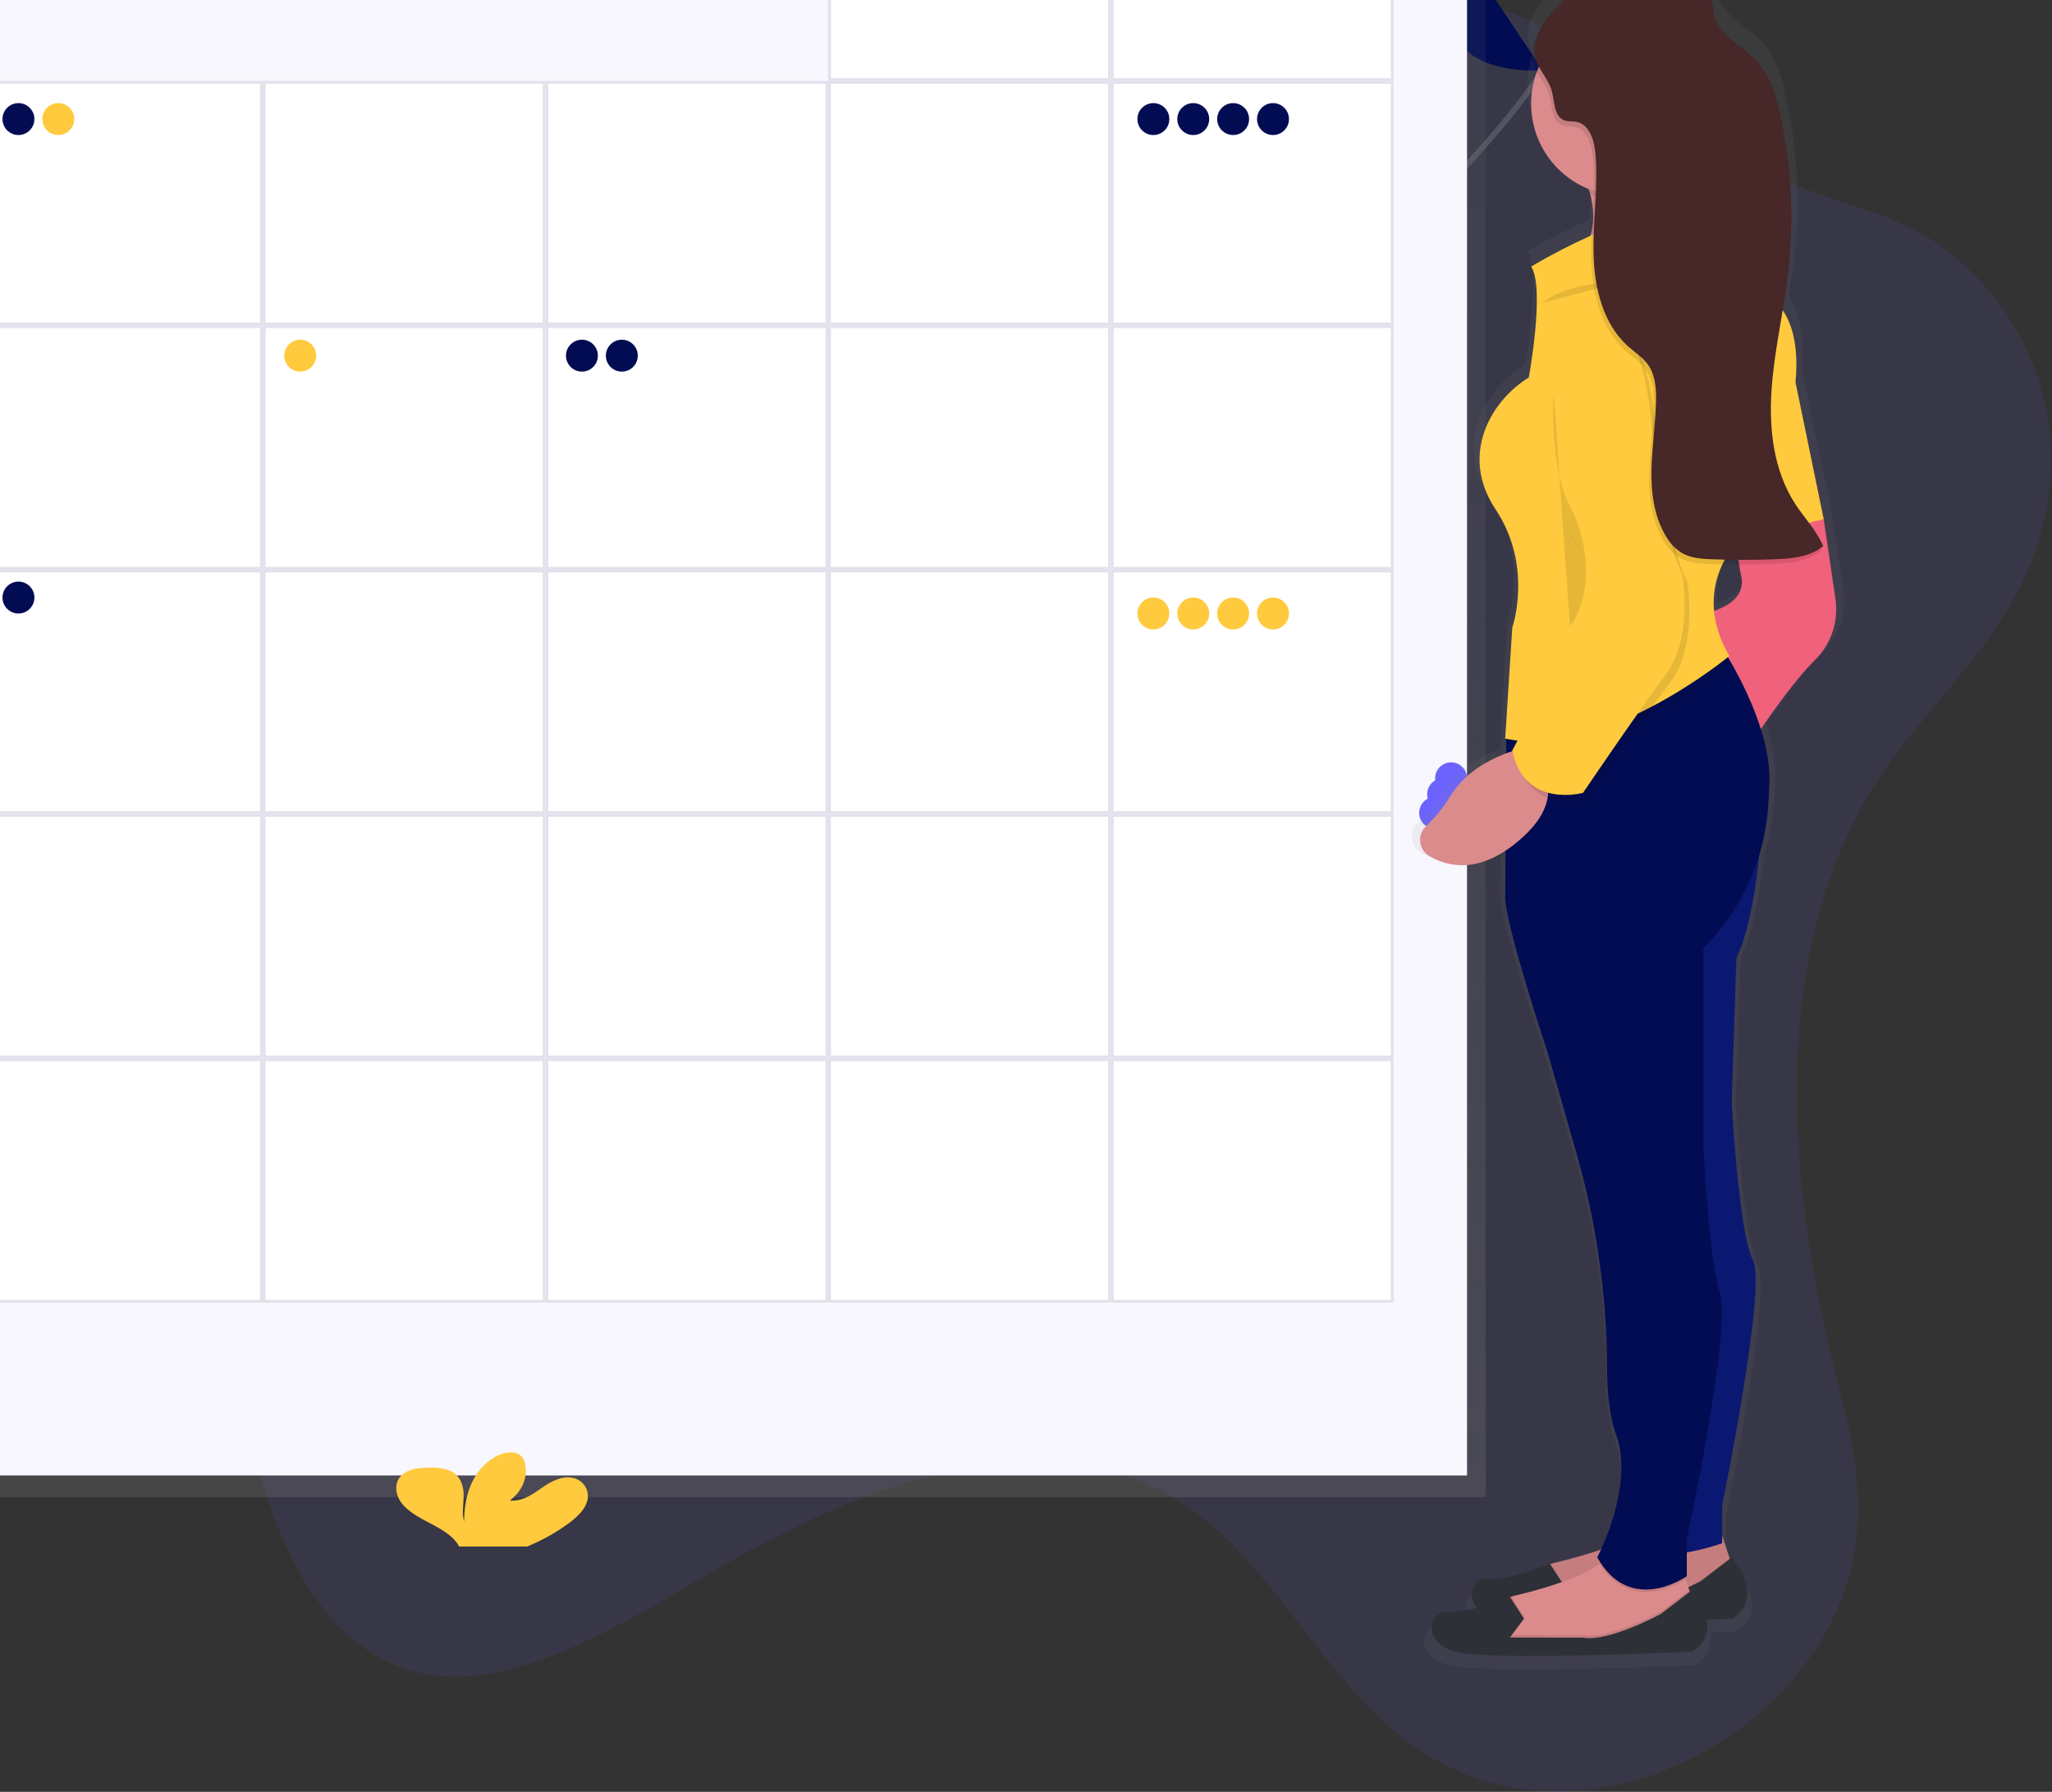 <svg width="733" height="640" viewBox="0 0 733 640" fill="none" xmlns="http://www.w3.org/2000/svg">
<rect x="0" y="0" width="733" height="640" fill="#333333" stroke="none"/>
<g id="undraw_events_2p66 1" clip-path="url(#clip0)">
<path id="Vector" opacity="0.1" d="M668.88 281.5C631.79 341.5 638.74 423.24 655.03 487.69C660.48 509.27 666.76 532.05 662.1 556.2C656.4 585.73 635.62 608.92 614.59 622.2C576.25 646.35 532.47 645.68 500.59 620.43C473.06 598.62 454.93 560.58 426.82 539.94C379.82 505.39 315.28 526.33 259.24 558.62C219.61 581.41 175.99 610.41 139.36 593.99C113.59 582.46 97.52 549.93 90.02 514.53C86.4 497.44 84.21 478.77 75.91 465.75C70.97 458.01 64.18 452.83 57.14 448.58C-7.11 409.84 -94.04 442.23 -156 398.36C-197.85 368.74 -221.64 307.56 -229.46 242.14C-237.28 176.72 -230.85 106.72 -222.8 37.8C-217.07 -11.2 -209.32 -63.62 -183.6 -103.47C-156.39 -145.62 -113.5 -164.47 -76.22 -160.47C-38.94 -156.47 -6.57 -132.85 21.33 -103.98C56.2 -67.9 87.65 -21.82 132.78 -10.18C163.52 -2.25 197.09 -11.43 229.78 -16.62C284.36 -25.3 338.18 -22.81 391.62 -19.55C442.78 -16.43 494.25 -12.55 541.92 5.45C575.65 18.2 601.54 44.74 633.02 62C653.54 73.25 676.69 74.68 695.81 89.68C719.36 108.16 739.74 142.27 730.31 185.39C721.32 226.41 688.56 249.66 668.88 281.5Z" fill="#6C63FF"/>
<path id="Vector_2" d="M431.49 145.88C431.49 145.88 532.49 61.25 554.95 18.58C577.41 -24.09 606 -60.86 606 -60.86" stroke="#535461" stroke-width="2" stroke-miterlimit="10"/>
<path id="Vector_3" d="M592.72 34.53L549.03 24.68C549.03 24.68 559.34 70.76 592.72 34.53Z" fill="#6C63FF"/>
<path id="Vector_4" d="M525.96 -12.51L551.1 25.14C551.1 25.14 501.95 28.69 525.96 -12.51Z" fill="#020C53"/>
<path id="Vector_5" d="M609.91 -0.86L569.98 -7.86C569.98 -7.86 595.06 30.29 609.91 -0.86Z" fill="#6C63FF"/>
<path id="Vector_6" d="M116.46 477.63C116.46 477.63 132.67 429.41 29.91 371.28C29.91 371.28 -74.43 340.85 -63.76 236.35C-63.76 236.35 -184.04 324.47 -102.65 436.72C-21.26 548.97 48.99 524.47 48.99 524.47L116.46 477.63Z" fill="#6C63FF"/>
<path id="Vector_7" d="M85.13 499.41C85.13 499.41 34.99 445.22 -13.07 424.27C-22.671 419.949 -31.492 414.073 -39.18 406.88C-69.82 378.88 -83.18 336.63 -75.28 295.88L-63.73 236.35" stroke="#535461" stroke-width="2" stroke-miterlimit="10"/>
<path id="Vector_8" d="M530.68 -127.8H-39.93V534.73H530.68V-127.8Z" fill="url(#paint0_linear)"/>
<path id="Vector_9" d="M524.04 -120.09H-33.28V527H524.04V-120.09Z" fill="#F7F7FD"/>
<path id="Vector_10" d="M497.35 -57.87H397.36V28.41H497.35V-57.87Z" fill="white"/>
<path id="Vector_11" d="M496.82 -57.37V27.91H397.82V-57.37H496.82ZM497.82 -58.37H396.82V28.91H497.82V-58.37Z" fill="#E2E2EC"/>
<path id="Vector_12" d="M396.36 -57.87H296.37V28.41H396.36V-57.87Z" fill="white"/>
<path id="Vector_13" d="M395.82 -57.37V27.91H296.82V-57.37H395.82ZM396.82 -58.37H295.82V28.91H396.82V-58.37Z" fill="#E2E2EC"/>
<path id="Vector_14" d="M497.35 29.41H397.36V115.69H497.35V29.41Z" fill="white"/>
<path id="Vector_15" d="M496.82 29.91V115.19H397.82V29.91H496.82ZM497.82 28.91H396.82V116.19H497.82V28.91Z" fill="#E2E2EC"/>
<path id="Vector_16" d="M396.36 29.41H296.37V115.69H396.36V29.41Z" fill="white"/>
<path id="Vector_17" d="M395.82 29.91V115.19H296.82V29.91H395.82ZM396.82 28.91H295.82V116.19H396.82V28.91Z" fill="#E2E2EC"/>
<path id="Vector_18" d="M295.37 29.41H195.38V115.69H295.37V29.41Z" fill="white"/>
<path id="Vector_19" d="M294.87 29.91V115.19H195.87V29.91H294.87ZM295.87 28.91H194.87V116.19H295.87V28.91Z" fill="#E2E2EC"/>
<path id="Vector_20" d="M194.38 29.41H94.39V115.69H194.38V29.41Z" fill="white"/>
<path id="Vector_21" d="M193.88 29.91V115.19H94.88V29.91H193.88ZM194.88 28.91H93.88V116.19H194.88V28.91Z" fill="#E2E2EC"/>
<path id="Vector_22" d="M93.39 29.41H-6.6V115.69H93.39V29.41Z" fill="white"/>
<path id="Vector_23" d="M92.89 29.91V115.19H-6.11V29.91H92.89ZM93.89 28.91H-7.11V116.19H93.89V28.91Z" fill="#E2E2EC"/>
<path id="Vector_24" d="M497.35 116.68H397.36V202.96H497.35V116.68Z" fill="white"/>
<path id="Vector_25" d="M496.82 117.19V202.47H397.82V117.19H496.82ZM497.82 116.19H396.82V203.47H497.82V116.19Z" fill="#E2E2EC"/>
<path id="Vector_26" d="M396.36 116.68H296.37V202.96H396.36V116.68Z" fill="white"/>
<path id="Vector_27" d="M395.82 117.19V202.47H296.82V117.19H395.82ZM396.82 116.19H295.82V203.47H396.82V116.19Z" fill="#E2E2EC"/>
<path id="Vector_28" d="M295.37 116.68H195.38V202.96H295.37V116.68Z" fill="white"/>
<path id="Vector_29" d="M294.87 117.19V202.47H195.87V117.19H294.87ZM295.87 116.19H194.87V203.47H295.87V116.19Z" fill="#E2E2EC"/>
<path id="Vector_30" d="M194.38 116.68H94.39V202.96H194.38V116.68Z" fill="white"/>
<path id="Vector_31" d="M193.88 117.19V202.47H94.88V117.19H193.88ZM194.88 116.19H93.88V203.47H194.88V116.19Z" fill="#E2E2EC"/>
<path id="Vector_32" d="M93.39 116.68H-6.6V202.96H93.39V116.68Z" fill="white"/>
<path id="Vector_33" d="M92.89 117.19V202.47H-6.11V117.19H92.89ZM93.89 116.19H-7.11V203.47H93.89V116.19Z" fill="#E2E2EC"/>
<path id="Vector_34" d="M497.35 203.96H397.36V290.24H497.35V203.96Z" fill="white"/>
<path id="Vector_35" d="M496.82 204.46V289.74H397.82V204.46H496.82ZM497.82 203.46H396.82V290.74H497.82V203.46Z" fill="#E2E2EC"/>
<path id="Vector_36" d="M396.36 203.96H296.37V290.24H396.36V203.96Z" fill="white"/>
<path id="Vector_37" d="M395.82 204.46V289.74H296.82V204.46H395.82ZM396.82 203.46H295.82V290.74H396.82V203.46Z" fill="#E2E2EC"/>
<path id="Vector_38" d="M295.37 203.96H195.38V290.24H295.37V203.96Z" fill="white"/>
<path id="Vector_39" d="M294.87 204.46V289.74H195.87V204.46H294.87ZM295.87 203.46H194.87V290.74H295.87V203.46Z" fill="#E2E2EC"/>
<path id="Vector_40" d="M194.38 203.96H94.39V290.24H194.38V203.96Z" fill="white"/>
<path id="Vector_41" d="M193.88 204.46V289.74H94.88V204.46H193.88ZM194.88 203.46H93.88V290.74H194.88V203.46Z" fill="#E2E2EC"/>
<path id="Vector_42" d="M93.39 203.96H-6.6V290.24H93.39V203.96Z" fill="white"/>
<path id="Vector_43" d="M92.89 204.46V289.74H-6.11V204.46H92.89ZM93.89 203.46H-7.11V290.74H93.89V203.46Z" fill="#E2E2EC"/>
<path id="Vector_44" d="M497.35 291.23H397.36V377.51H497.35V291.23Z" fill="white"/>
<path id="Vector_45" d="M496.82 291.74V377.01H397.82V291.74H496.82ZM497.82 290.74H396.82V378.01H497.82V290.74Z" fill="#E2E2EC"/>
<path id="Vector_46" d="M396.36 291.23H296.37V377.51H396.36V291.23Z" fill="white"/>
<path id="Vector_47" d="M395.82 291.74V377.01H296.82V291.74H395.82ZM396.82 290.74H295.82V378.01H396.82V290.74Z" fill="#E2E2EC"/>
<path id="Vector_48" d="M295.37 291.23H195.38V377.51H295.37V291.23Z" fill="white"/>
<path id="Vector_49" d="M294.87 291.74V377.01H195.87V291.74H294.87ZM295.87 290.74H194.87V378.01H295.87V290.74Z" fill="#E2E2EC"/>
<path id="Vector_50" d="M194.38 291.23H94.39V377.51H194.38V291.23Z" fill="white"/>
<path id="Vector_51" d="M193.88 291.74V377.01H94.88V291.74H193.88ZM194.88 290.74H93.88V378.01H194.88V290.74Z" fill="#E2E2EC"/>
<path id="Vector_52" d="M93.39 291.23H-6.6V377.51H93.39V291.23Z" fill="white"/>
<path id="Vector_53" d="M92.89 291.74V377.01H-6.11V291.74H92.89ZM93.89 290.74H-7.11V378.01H93.89V290.74Z" fill="#E2E2EC"/>
<path id="Vector_54" d="M497.35 378.51H397.36V464.79H497.35V378.51Z" fill="white"/>
<path id="Vector_55" d="M496.82 379.01V464.29H397.82V379.01H496.82ZM497.82 378.01H396.82V465.29H497.82V378.01Z" fill="#E2E2EC"/>
<path id="Vector_56" d="M396.36 378.51H296.37V464.79H396.36V378.51Z" fill="white"/>
<path id="Vector_57" d="M395.82 379.01V464.29H296.82V379.01H395.82ZM396.82 378.01H295.82V465.29H396.82V378.01Z" fill="#E2E2EC"/>
<path id="Vector_58" d="M295.37 378.51H195.38V464.79H295.37V378.51Z" fill="white"/>
<path id="Vector_59" d="M294.87 379.01V464.29H195.87V379.01H294.87ZM295.87 378.01H194.87V465.29H295.87V378.01Z" fill="#E2E2EC"/>
<path id="Vector_60" d="M194.38 378.51H94.39V464.79H194.38V378.51Z" fill="white"/>
<path id="Vector_61" d="M193.88 379.01V464.29H94.88V379.01H193.88ZM194.88 378.01H93.88V465.29H194.88V378.01Z" fill="#E2E2EC"/>
<path id="Vector_62" d="M93.39 378.51H-6.6V464.79H93.39V378.51Z" fill="white"/>
<path id="Vector_63" d="M92.89 379.01V464.29H-6.11V379.01H92.89ZM93.89 378.01H-7.11V465.29H93.89V378.01Z" fill="#E2E2EC"/>
<path id="Vector_64" d="M203.42 543.89C206.28 541.72 208.97 539.16 209.8 536.04C210.226 534.389 210 532.637 209.17 531.148C208.34 529.659 206.968 528.546 205.34 528.04C201.25 526.76 196.88 529.04 193.56 531.41C190.24 533.78 186.45 536.41 182.11 535.92C186.6 532.67 188.74 527.4 187.5 522.61C187.287 521.578 186.764 520.636 186 519.91C183.73 517.91 179.61 518.78 176.89 520.34C168.24 525.34 165.83 534.89 165.78 543.52C164.91 540.41 165.64 537.17 165.62 533.97C165.6 530.77 164.53 527.24 161.23 525.52C159.118 524.604 156.831 524.164 154.53 524.23C150.64 524.11 146.31 524.43 143.66 526.75C140.36 529.63 141.22 534.47 144.09 537.64C146.96 540.81 151.33 542.8 155.34 544.99C158.4 546.66 161.5 548.61 163.34 551.25C163.581 551.6 163.783 551.975 163.94 552.37H188.31C193.678 550.179 198.754 547.331 203.42 543.89V543.89Z" fill="#FFCA3D"/>
<path id="Vector_65" d="M6.59 48.23C9.738 48.23 12.29 45.678 12.29 42.53C12.29 39.382 9.738 36.83 6.59 36.83C3.442 36.83 0.89 39.382 0.89 42.53C0.89 45.678 3.442 48.23 6.59 48.23Z" fill="#020C53"/>
<path id="Vector_66" d="M20.83 48.23C23.978 48.23 26.53 45.678 26.53 42.53C26.53 39.382 23.978 36.83 20.83 36.83C17.682 36.83 15.13 39.382 15.13 42.53C15.13 45.678 17.682 48.23 20.83 48.23Z" fill="#FFCA3D"/>
<path id="Vector_67" d="M207.87 132.73C211.018 132.73 213.57 130.178 213.57 127.03C213.57 123.882 211.018 121.33 207.87 121.33C204.722 121.33 202.17 123.882 202.17 127.03C202.17 130.178 204.722 132.73 207.87 132.73Z" fill="#020C53"/>
<path id="Vector_68" d="M222.12 132.73C225.268 132.73 227.82 130.178 227.82 127.03C227.82 123.882 225.268 121.33 222.12 121.33C218.972 121.33 216.42 123.882 216.42 127.03C216.42 130.178 218.972 132.73 222.12 132.73Z" fill="#020C53"/>
<path id="Vector_69" d="M512.64 296.03C515.788 296.03 518.34 293.478 518.34 290.33C518.34 287.182 515.788 284.63 512.64 284.63C509.492 284.63 506.94 287.182 506.94 290.33C506.94 293.478 509.492 296.03 512.64 296.03Z" fill="#6C63FF"/>
<path id="Vector_70" d="M515.49 289.39C518.638 289.39 521.19 286.838 521.19 283.69C521.19 280.542 518.638 277.99 515.49 277.99C512.342 277.99 509.79 280.542 509.79 283.69C509.79 286.838 512.342 289.39 515.49 289.39Z" fill="#6C63FF"/>
<path id="Vector_71" d="M518.34 283.69C521.488 283.69 524.04 281.138 524.04 277.99C524.04 274.842 521.488 272.29 518.34 272.29C515.192 272.29 512.64 274.842 512.64 277.99C512.64 281.138 515.192 283.69 518.34 283.69Z" fill="#6C63FF"/>
<path id="Vector_72" d="M412 48.23C415.148 48.23 417.7 45.678 417.7 42.53C417.7 39.382 415.148 36.83 412 36.83C408.852 36.83 406.3 39.382 406.3 42.53C406.3 45.678 408.852 48.23 412 48.23Z" fill="#020C53"/>
<path id="Vector_73" d="M426.24 48.23C429.388 48.23 431.94 45.678 431.94 42.53C431.94 39.382 429.388 36.83 426.24 36.83C423.092 36.83 420.54 39.382 420.54 42.53C420.54 45.678 423.092 48.23 426.24 48.23Z" fill="#020C53"/>
<path id="Vector_74" d="M440.49 48.23C443.638 48.23 446.19 45.678 446.19 42.53C446.19 39.382 443.638 36.83 440.49 36.83C437.342 36.83 434.79 39.382 434.79 42.53C434.79 45.678 437.342 48.23 440.49 48.23Z" fill="#020C53"/>
<path id="Vector_75" d="M454.73 48.23C457.878 48.23 460.43 45.678 460.43 42.53C460.43 39.382 457.878 36.83 454.73 36.83C451.582 36.83 449.03 39.382 449.03 42.53C449.03 45.678 451.582 48.23 454.73 48.23Z" fill="#020C53"/>
<path id="Vector_76" d="M412 224.82C415.148 224.82 417.7 222.268 417.7 219.12C417.7 215.972 415.148 213.42 412 213.42C408.852 213.42 406.3 215.972 406.3 219.12C406.3 222.268 408.852 224.82 412 224.82Z" fill="#FFCA3D"/>
<path id="Vector_77" d="M426.24 224.82C429.388 224.82 431.94 222.268 431.94 219.12C431.94 215.972 429.388 213.42 426.24 213.42C423.092 213.42 420.54 215.972 420.54 219.12C420.54 222.268 423.092 224.82 426.24 224.82Z" fill="#FFCA3D"/>
<path id="Vector_78" d="M440.49 224.82C443.638 224.82 446.19 222.268 446.19 219.12C446.19 215.972 443.638 213.42 440.49 213.42C437.342 213.42 434.79 215.972 434.79 219.12C434.79 222.268 437.342 224.82 440.49 224.82Z" fill="#FFCA3D"/>
<path id="Vector_79" d="M454.73 224.82C457.878 224.82 460.43 222.268 460.43 219.12C460.43 215.972 457.878 213.42 454.73 213.42C451.582 213.42 449.03 215.972 449.03 219.12C449.03 222.268 451.582 224.82 454.73 224.82Z" fill="#FFCA3D"/>
<path id="Vector_80" d="M107.23 132.73C110.378 132.73 112.93 130.178 112.93 127.03C112.93 123.882 110.378 121.33 107.23 121.33C104.082 121.33 101.53 123.882 101.53 127.03C101.53 130.178 104.082 132.73 107.23 132.73Z" fill="#FFCA3D"/>
<path id="Vector_81" d="M6.59 219.13C9.738 219.13 12.29 216.578 12.29 213.43C12.29 210.282 9.738 207.73 6.59 207.73C3.442 207.73 0.89 210.282 0.89 213.43C0.89 216.578 3.442 219.13 6.59 219.13Z" fill="#020C53"/>
<path id="Vector_82" d="M507.72 304.63C513.97 308.32 523.72 310.72 536.07 302.79L535.95 320.35C536.83 332.35 551.72 376.26 551.72 376.26L562.22 412.36C569.744 437.863 573.629 464.301 573.76 490.89C573.76 499.7 574.58 508.78 577.11 515.61C582.7 530.72 574.91 550.19 571.53 557.44C565.841 559.362 560.056 560.991 554.2 562.32C553.673 562.441 553.155 562.598 552.65 562.79L552.58 562.69C552.58 562.69 536.82 568.94 529.82 568.08C524.6 567.44 521.33 573.95 525.42 578.74C521.56 579.74 517.6 580.45 514.93 580.12C507.93 579.26 504.42 591.3 517.56 594.74C530.7 598.18 605.15 594.74 605.15 594.74C607.244 593.692 608.93 591.978 609.944 589.868C610.958 587.757 611.241 585.369 610.75 583.08C616.47 582.86 620.04 582.69 620.04 582.69C620.04 582.69 633.18 576.69 620.04 560.32L619.34 560.85L616.53 552.58V541.41C616.53 541.41 633.17 461.41 627.92 451.95C622.67 442.49 620.04 394.32 620.04 394.32L621.82 341.85C626.57 332.05 629 316.69 630.23 304.68C632.017 298.95 633.144 293.035 633.59 287.05C633.8 284.23 633.97 281.27 634.08 278.2C634.124 271.466 633.022 264.774 630.82 258.41C635.82 251.21 643.95 240.08 650.66 233.5C661.17 223.18 658.54 211.13 658.54 211.13L654.16 181.88L643.65 131.99C644.97 118.15 642.08 110.18 638.89 105.68C639.65 101.21 640.36 96.74 640.89 92.25C643.22 72.725 642.181 52.944 637.82 33.77C636.3 27.08 634.23 20.22 629.54 15.15C624.23 9.41 615.61 5.91 613.63 -1.61C613.14 -3.48 613.12 -5.47 612.41 -7.27C610.49 -12.19 604.41 -13.98 599.09 -14.62C589.61 -15.77 575.9 -16.62 566.79 -12.92C560.43 -10.32 551.67 -3.16 548.19 4.52C546.19 8.05 545.26 11.76 546.11 15.25C546.445 16.536 546.953 17.77 547.62 18.92C546.263 22.598 545.572 26.489 545.58 30.41C545.612 37.15 547.672 43.724 551.492 49.276C555.313 54.829 560.717 59.102 567 61.54C567.21 62.2 567.4 62.85 567.56 63.49C567.958 65.031 568.245 66.598 568.42 68.18C568.25 71.18 568.06 74.27 567.92 77.32C567.82 77.74 567.713 78.153 567.6 78.56C560.067 81.895 552.723 85.641 545.6 89.78C550.86 97.52 544.72 130.21 544.72 130.21C531.58 137.95 518.44 157.74 532.46 178.38C546.48 199.02 538.59 221.38 538.59 221.38L536.4 255.01V255.07L535.96 261.8H536.13L535.96 264.35L536.34 264.42V267.16C530.19 269.42 521.2 273.98 515.84 282.41C513.305 286.557 510.221 290.341 506.67 293.66C505.854 294.366 505.219 295.257 504.818 296.258C504.417 297.259 504.261 298.342 504.364 299.416C504.467 300.49 504.825 301.523 505.409 302.43C505.993 303.338 506.785 304.092 507.72 304.63ZM613.48 215.27C612.953 209.452 614.028 203.6 616.59 198.35C618.65 198.39 620.713 198.413 622.78 198.42C622.99 199.87 623.24 201.25 623.54 202.51C625.32 210.09 618.21 213.72 613.47 215.26L613.48 215.27Z" fill="url(#paint1_linear)"/>
<path id="Vector_83" d="M615.21 548.66L618.58 558.77L607.58 569.77L571.34 578.2L545.21 575.67L546.9 566.4C547.399 564.407 548.438 562.59 549.902 561.149C551.366 559.708 553.199 558.698 555.2 558.23C565.94 555.71 586.42 549.95 590.72 541.96L615.21 548.66Z" fill="#DB8B8B"/>
<path id="Vector_84" opacity="0.1" d="M615.21 548.66L618.58 558.77L607.58 569.77L571.34 578.2L545.21 575.67L546.9 566.4C547.399 564.407 548.438 562.59 549.902 561.149C551.366 559.708 553.199 558.698 555.2 558.23C565.94 555.71 586.42 549.95 590.72 541.96L615.21 548.66Z" fill="black"/>
<path id="Vector_85" d="M553.68 573.1L558.74 566.36L553.68 558.55C553.68 558.55 538.51 564.67 531.77 563.83C525.03 562.99 521.66 574.83 534.3 578.16C546.94 581.49 618.58 578.16 618.58 578.16C618.58 578.16 631.22 572.26 618.58 556.25L607.58 564.68C607.58 564.68 589.04 574.79 579.77 573.11L553.68 573.1Z" fill="#2E3037"/>
<path id="Vector_86" d="M530.92 587.41L557.05 589.94L593.29 581.51L604.29 570.51L603.4 567.83L602.14 564.07L600.88 560.41L576.44 553.67C575.191 555.708 573.478 557.421 571.44 558.67C563.5 564.1 549.24 568.02 540.87 569.98C540.531 570.063 540.197 570.167 539.87 570.29C538.097 570.886 536.503 571.918 535.235 573.291C533.966 574.665 533.063 576.336 532.61 578.15L530.92 587.41Z" fill="#DB8B8B"/>
<path id="Vector_87" opacity="0.1" d="M530.92 587.41L557.05 589.94L593.29 581.51L604.29 570.51L603.4 567.83L593.34 575.57C593.34 575.57 574.8 585.68 565.53 584H539.35L544.41 577.26L539.87 570.26C538.097 570.855 536.503 571.888 535.235 573.261C533.966 574.635 533.063 576.306 532.61 578.12L530.92 587.41Z" fill="black"/>
<path id="Vector_88" d="M539.35 584.9L544.41 578.16L539.35 570.35C539.35 570.35 524.18 576.47 517.44 575.63C510.7 574.79 507.33 586.63 519.97 589.96C532.61 593.29 604.25 589.96 604.25 589.96C604.25 589.96 616.89 584.06 604.25 568.05L593.25 576.48C593.25 576.48 574.71 586.59 565.44 584.91L539.35 584.9Z" fill="#2E3037"/>
<path id="Vector_89" d="M560.42 96.07C560.42 96.07 600.88 100.28 594.98 83.43C593.33 78.652 592.901 73.537 593.73 68.55C594.779 62.367 597.225 56.506 600.88 51.41L562.95 57.31C565.223 61.111 566.953 65.21 568.09 69.49C572.61 87.36 560.42 96.07 560.42 96.07Z" fill="#DB8B8B"/>
<path id="Vector_90" d="M629.53 288.23C629.53 288.23 628.69 324.47 620.26 342.17L618.57 393.58C618.57 393.58 621.1 440.78 626.16 450.05C631.22 459.32 615.16 537.7 615.16 537.7V551.19C615.16 551.19 588.16 561.3 580.6 549.5L588.19 449.2L584.82 310.14L629.53 288.23Z" fill="#0B1872"/>
<path id="Vector_91" d="M646.39 171.92L651.45 185.41L655.66 214.07C656.229 218.062 655.837 222.133 654.517 225.944C653.197 229.754 650.987 233.195 648.07 235.98C637.96 246.09 624.47 267.16 624.47 267.16L608.47 219.16C608.47 219.16 624.47 216.63 621.96 205.67C619.45 194.71 620.26 174.41 620.26 174.41L646.39 171.92Z" fill="#FC6681"/>
<path id="Vector_92" opacity="0.05" d="M646.39 171.92L651.45 185.41L655.66 214.07C656.229 218.062 655.837 222.133 654.517 225.944C653.197 229.754 650.987 233.195 648.07 235.98C637.96 246.09 624.47 267.16 624.47 267.16L608.47 219.16C608.47 219.16 624.47 216.63 621.96 205.67C619.45 194.71 620.26 174.41 620.26 174.41L646.39 171.92Z" fill="black"/>
<path id="Vector_93" opacity="0.1" d="M571.48 558.68C582.29 575.68 599.12 566.05 602.1 564.13L600.88 560.41L576.44 553.67C575.204 555.707 573.505 557.424 571.48 558.68V558.68Z" fill="black"/>
<path id="Vector_94" d="M537.67 321.1C538.51 332.9 552.84 375.88 552.84 375.88L562.95 411.25C570.195 436.259 573.934 462.153 574.06 488.19C574.06 496.82 574.85 505.72 577.29 512.41C584.03 530.95 570.55 556.24 570.55 556.24C582.35 577.31 602.55 562.98 602.55 562.98V549.5C602.55 549.5 618.55 476.17 614.35 461.85C610.15 447.53 608.45 408.75 608.45 408.75V338.75C621.951 325.297 630.161 307.436 631.58 288.43C631.78 285.67 631.94 282.77 632.05 279.76C632.73 260.76 619.73 238.45 614.65 230.51C613.43 228.59 612.65 227.51 612.65 227.51L538.23 257.03L538.06 257.1V259.98V266.35L537.67 321.1Z" fill="#020C53"/>
<path id="Vector_95" opacity="0.1" d="M562.95 57.3C565.223 61.101 566.953 65.2 568.09 69.48C572.21 71.043 576.601 71.765 581.005 71.604C585.409 71.442 589.735 70.401 593.73 68.54C594.781 62.361 597.226 56.503 600.88 51.41L562.95 57.3Z" fill="black"/>
<path id="Vector_96" d="M579.81 69.93C597.964 69.93 612.68 55.214 612.68 37.06C612.68 18.906 597.964 4.19 579.81 4.19C561.656 4.19 546.94 18.906 546.94 37.06C546.94 55.214 561.656 69.93 579.81 69.93Z" fill="#DB8B8B"/>
<path id="Vector_97" opacity="0.1" d="M537.67 266.32L538.03 266.39C573.37 273.66 617.74 236.82 617.74 236.82C616.551 234.815 615.524 232.719 614.67 230.55C613.45 228.63 612.67 227.55 612.67 227.55L538.25 257.07L538.06 260.02L537.67 266.32Z" fill="black"/>
<path id="Vector_98" d="M546.94 95.22C546.94 95.22 594.14 66.56 609.31 78.36L630.38 105.36C630.38 105.36 643.87 109.57 641.38 136.54L651.45 185.41L621.11 193C621.11 193 603.41 209.86 617.74 234.3C617.74 234.3 573.07 271.38 537.67 263.8L540.2 224.19C540.2 224.19 547.79 202.28 534.3 182.05C520.81 161.82 533.46 142.44 546.1 134.85C546.1 134.84 551.99 102.81 546.94 95.22Z" fill="#FFCA3D"/>
<path id="Vector_99" d="M544.41 267.16C544.41 267.16 526.71 270.53 518.28 284.02C515.848 288.066 512.881 291.766 509.46 295.02C508.69 295.718 508.094 296.586 507.718 297.554C507.342 298.523 507.197 299.566 507.294 300.6C507.391 301.635 507.728 302.632 508.277 303.514C508.827 304.396 509.574 305.137 510.46 305.68C517.15 309.68 528.06 312.17 541.84 300.85C565.48 281.49 544.41 267.16 544.41 267.16Z" fill="#DB8B8B"/>
<path id="Vector_100" opacity="0.1" d="M570.54 111.24C570.54 111.24 587.4 109.55 591.61 153.38C595.82 197.21 602.61 207.32 602.61 207.32C602.61 207.32 606.82 230.08 596.71 243.56C586.6 257.04 567.21 285.7 567.21 285.7C567.21 285.7 546.14 291.6 541.93 270.53L568.06 221.65C568.06 221.65 572.27 204.79 562.16 192.99C552.05 181.19 544.41 102.81 570.54 111.24Z" fill="black"/>
<path id="Vector_101" d="M568.82 108.71C568.82 108.71 585.68 107.02 589.89 150.85C594.1 194.68 600.89 204.79 600.89 204.79C600.89 204.79 605.1 227.55 594.99 241.03C584.88 254.51 565.49 283.17 565.49 283.17C565.49 283.17 544.42 289.07 540.21 268L566.34 219.12C566.34 219.12 570.55 202.26 560.44 190.46C550.33 178.66 542.72 100.28 568.82 108.71Z" fill="#FFCA3D"/>
<path id="Vector_102" opacity="0.1" d="M554.94 140.31C554.94 140.31 553.26 166.41 560.82 180.77C568.38 195.13 568.41 213.64 560.82 223.77" fill="black"/>
<path id="Vector_103" opacity="0.1" d="M550.73 108.29C550.73 108.29 557.47 101.55 576.86 100.7C596.25 99.85 604.67 93.96 604.67 93.96" fill="black"/>
<path id="Vector_104" opacity="0.1" d="M597.61 -5.41C602.73 -4.78 608.61 -3.02 610.43 1.79C611.11 3.56 611.13 5.51 611.6 7.34C613.51 14.7 621.8 18.13 626.91 23.76C631.42 28.76 633.41 35.45 634.91 42C639.118 60.783 640.132 80.14 637.91 99.26C636.27 113.26 632.91 127 631.97 141.04C631.03 155.08 632.75 169.85 640.42 181.65C643.72 186.72 648.08 191.18 650.42 196.76C645.59 200.68 638.92 201.24 632.69 201.45C625.443 201.697 618.193 201.697 610.94 201.45C607.14 201.32 603.17 201.07 599.89 199.15C597.461 197.597 595.466 195.453 594.09 192.92C589.94 185.92 588.9 177.42 589.09 169.26C589.28 161.1 590.56 152.98 590.71 144.81C590.79 140.36 590.44 135.63 587.88 131.99C586.03 129.36 583.22 127.59 580.82 125.46C571.82 117.46 568.7 104.64 568.4 92.59C568.1 80.54 570.09 68.47 569.07 56.46C568.67 51.76 566.91 46.11 562.29 45.2C560.83 44.91 559.29 45.2 557.89 44.64C554.18 43.21 554.54 37.98 553.48 34.15C552.29 29.85 548.62 26.53 547.59 22.15C545.16 11.95 558.14 -0.22 566.65 -3.77C575.3 -7.39 588.49 -6.53 597.61 -5.41Z" fill="black"/>
<path id="Vector_105" d="M598.45 -7.09C603.57 -6.46 609.45 -4.7 611.27 0.11C611.95 1.88 611.97 3.83 612.44 5.66C614.35 13.02 622.64 16.45 627.75 22.08C632.26 27.08 634.25 33.77 635.75 40.32C639.958 59.103 640.972 78.46 638.75 97.58C637.11 111.58 633.75 125.32 632.81 139.36C631.87 153.4 633.59 168.17 641.26 179.97C644.56 185.04 648.92 189.5 651.26 195.08C646.43 199 639.76 199.56 633.53 199.77C626.283 200.017 619.033 200.017 611.78 199.77C607.98 199.64 604.01 199.39 600.73 197.47C598.301 195.917 596.306 193.773 594.93 191.24C590.78 184.24 589.74 175.74 589.93 167.58C590.12 159.42 591.4 151.3 591.55 143.13C591.63 138.68 591.28 133.95 588.72 130.31C586.87 127.68 584.06 125.91 581.66 123.78C572.66 115.78 569.54 102.96 569.24 90.91C568.94 78.86 570.93 66.79 569.91 54.78C569.51 50.08 567.75 44.43 563.13 43.52C561.67 43.23 560.13 43.52 558.73 42.96C555.02 41.53 555.38 36.3 554.32 32.47C553.13 28.17 549.46 24.85 548.43 20.47C546 10.27 558.98 -1.9 567.49 -5.45C576.14 -9.08 589.33 -8.22 598.45 -7.09Z" fill="#472727"/>
</g>
<defs>
<linearGradient id="paint0_linear" x1="245.38" y1="534.72" x2="245.38" y2="-127.8" gradientUnits="userSpaceOnUse">
<stop stop-color="#808080" stop-opacity="0.25"/>
<stop offset="0.54" stop-color="#808080" stop-opacity="0.12"/>
<stop offset="1" stop-color="#808080" stop-opacity="0.1"/>
</linearGradient>
<linearGradient id="paint1_linear" x1="-281823" y1="493686" x2="-281823" y2="119287" gradientUnits="userSpaceOnUse">
<stop stop-color="#808080" stop-opacity="0.25"/>
<stop offset="0.54" stop-color="#808080" stop-opacity="0.12"/>
<stop offset="1" stop-color="#808080" stop-opacity="0.1"/>
</linearGradient>
<clipPath id="clip0">
<rect width="965.64" height="800.81" fill="white" transform="translate(-233 -161)"/>
</clipPath>
</defs>
</svg>

